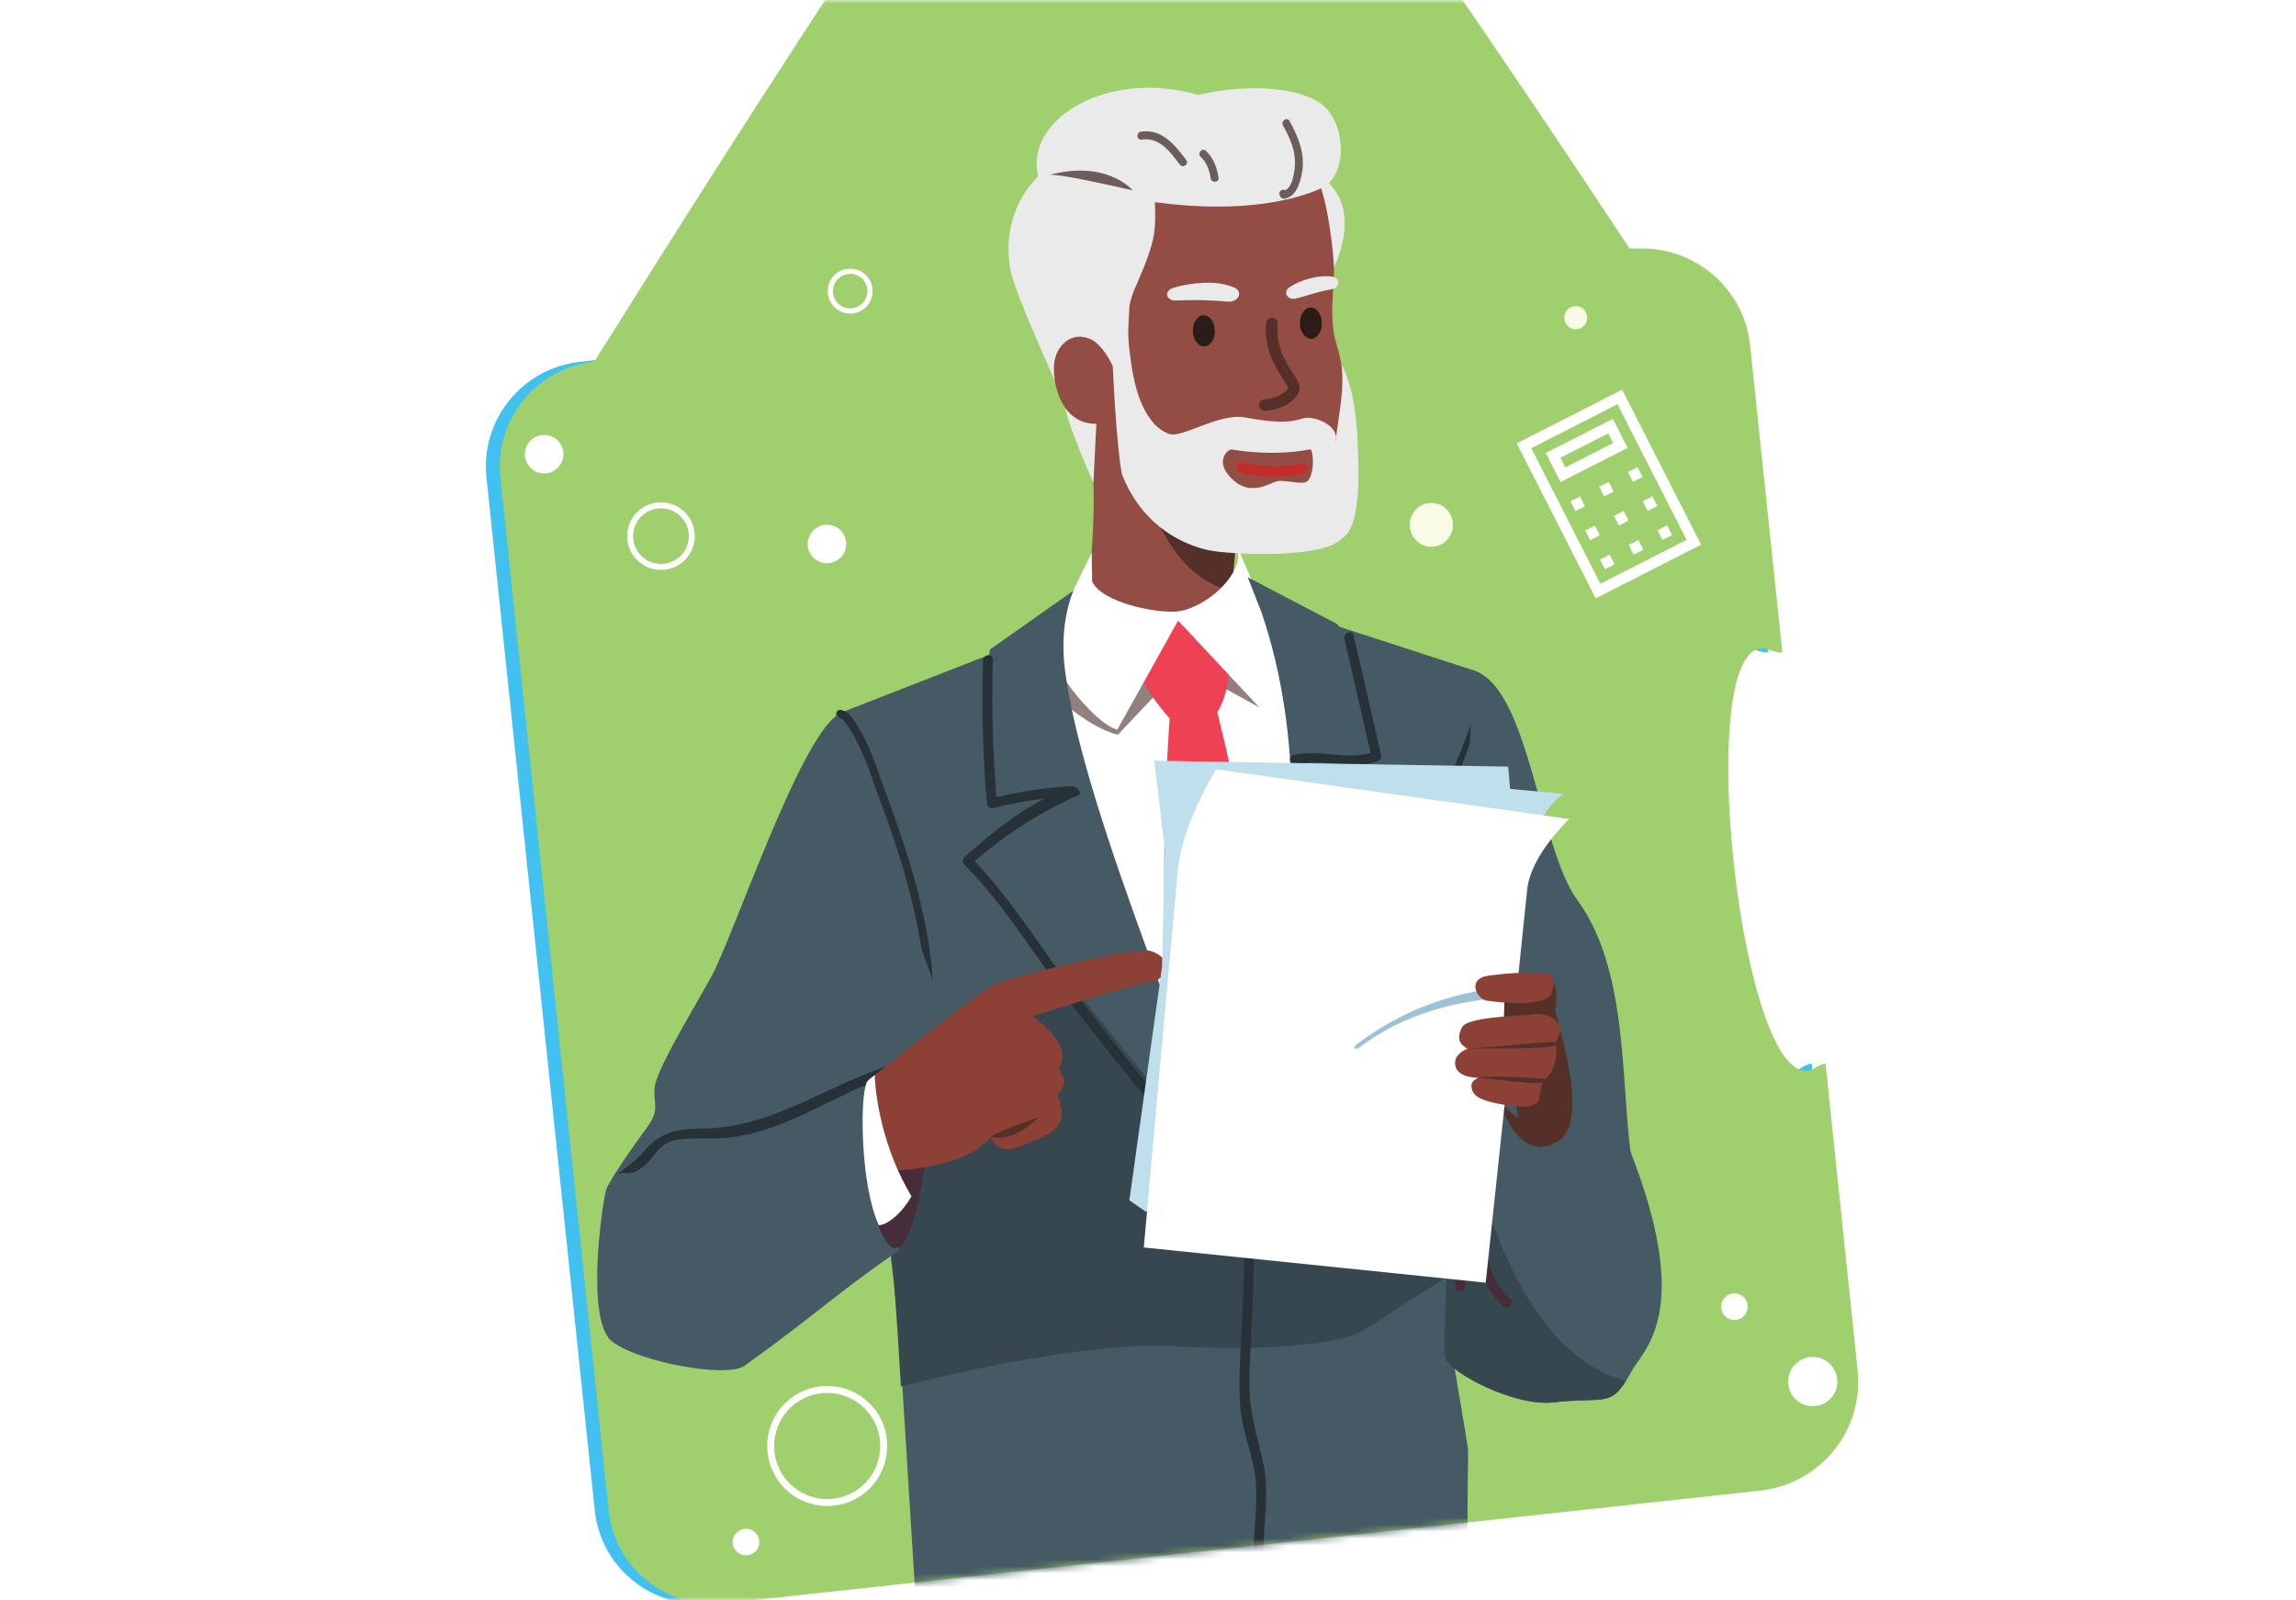 <?xml version="1.0" encoding="UTF-8"?>
<svg width="330px" height="230px" viewBox="0 0 330 230" version="1.1" xmlns="http://www.w3.org/2000/svg" xmlns:xlink="http://www.w3.org/1999/xlink">
    <rect x="0" y="0" width="330" height="230" fill="#808080" stroke="none"/>
    <title>Paying less</title>
    <defs>
        <rect id="path-1" x="0" y="0" width="330" height="230"></rect>
        <path d="M13.576,110.369 C5.255,111.271 -0.787,118.688 0.083,126.973 L15.649,275.455 C16.513,283.724 23.965,289.703 32.286,288.801 L181.144,272.61 C189.786,271.677 196.06,263.951 195.166,255.364 L190.546,211.22 C190.168,211.292 189.781,211.44 189.397,211.643 C189.29,211.702 189.167,211.767 189.067,211.843 C178.483,218.307 170.765,147.893 182.333,151.726 L183.019,151.957 C183.059,151.97 183.096,151.982 183.131,151.993 C183.551,152.125 183.973,152.165 184.344,152.169 L179.709,108.031 C178.815,99.444 171.076,93.246 162.434,94.179 C120.53,30.767 96.669,-0.623 90.85,0.009 C85.035,0.652 59.277,37.439 13.576,110.369 Z" id="path-3"></path>
    </defs>
    <g id="For-Clients" stroke="none" stroke-width="1" fill="none" fill-rule="evenodd">
        <g id="Why-CoTeams-images" transform="translate(-103, -191)">
            <g id="Why-coteams-Copy" transform="translate(103, 77)">
                <g id="Group-34" transform="translate(0, 114)">
                    <mask id="mask-2" fill="white">
                        <use xlink:href="#path-1"></use>
                    </mask>
                    <use id="Rectangle" fill="#FFFFFF" opacity="0" xlink:href="#path-1"></use>
                    <g id="Group-9" mask="url(#mask-2)">
                        <g transform="translate(69.335, -194)">
                            <g id="Group-2">
                                <g id="Group">
                                    <path d="M125.936,277.703 L129.159,274.649 C134.516,269.567 137.806,262.748 138.453,255.423 C138.845,250.865 138.176,246.195 136.538,241.919 C136.476,241.787 136.436,241.645 136.38,241.496 C136.279,241.168 136.228,240.804 136.187,240.461 L180.755,244.53 C189.091,245.286 195.261,252.597 194.536,260.895 L181.563,409.627 C180.844,417.909 173.498,424.017 165.162,423.26 L115.224,418.713 C115.216,418.582 115.231,418.442 115.239,418.317 C115.287,417.733 115.453,417.175 115.734,416.657 C115.797,416.534 115.854,416.428 115.917,416.305 C118.291,412.305 119.762,407.757 120.16,403.184 C120.8,395.929 118.793,388.731 114.489,382.901 L111.731,379.128 C106.514,372.074 98.528,367.582 89.768,366.78 C81.024,365.985 72.371,368.975 66.036,374.977 L62.819,378.015 C57.485,383.087 54.173,389.916 53.542,397.247 C53.15,401.805 53.803,406.469 55.451,410.768 C55.503,410.878 55.565,411.01 55.589,411.146 C55.782,411.726 55.843,412.313 55.796,412.897 C55.782,413.038 55.757,413.156 55.748,413.281 L16.045,409.67 C7.388,408.888 0.979,401.273 1.723,392.671 L5.572,348.453 C5.952,348.518 6.341,348.66 6.729,348.856 C6.836,348.913 6.96,348.977 7.062,349.05 C17.757,355.329 30.956,354.831 40.709,347.76 L44.447,345.057 C51.528,339.928 56.013,331.996 56.776,323.292 C57.533,314.604 54.476,306.004 48.412,299.661 L45.191,296.303 C36.814,287.588 23.923,284.718 12.31,288.981 C12.183,289.026 12.057,289.071 11.952,289.106 C11.535,289.246 11.113,289.293 10.742,289.304 L14.607,245.091 C15.351,236.49 22.98,230.158 31.637,230.94 L76.635,235.038 C76.544,235.387 76.427,235.709 76.256,236.029 C76.193,236.152 76.107,236.285 76.044,236.408 C73.683,240.322 72.219,244.799 71.811,249.35 C71.18,256.681 73.239,263.989 77.622,269.957 L80.27,273.526 C85.465,280.591 93.467,285.088 102.211,285.884 C110.949,286.696 119.602,283.705 125.936,277.703" id="Combined-Shape" fill="#41C1F0" transform="translate(98.129, 327.099) scale(-1, 1) rotate(1) translate(-98.129, -327.099) "></path>
                                    <g id="Group-21" transform="translate(2.499, 135.615)">
                                        <mask id="mask-4" fill="white">
                                            <use xlink:href="#path-3"></use>
                                        </mask>
                                        <use id="Path" fill="#A0CF6E" opacity="0" xlink:href="#path-3"></use>
                                        <path d="M167.915,141.882 L167.915,116.882 L150.915,116.882 L150.915,141.882 L167.915,141.882 Z M166.369,140.319 L152.46,140.319 L152.46,118.444 L166.369,118.444 L166.369,140.319 Z M164.824,124.694 L164.824,120.007 L154.005,120.007 L154.005,124.694 L164.824,124.694 Z M163.278,123.132 L155.551,123.132 L155.551,121.569 L163.278,121.569 L163.278,123.132 Z M155.551,129.382 L155.551,127.819 L154.005,127.819 L154.005,129.382 L155.551,129.382 Z M160.187,129.382 L160.187,127.819 L158.642,127.819 L158.642,129.382 L160.187,129.382 Z M164.824,129.382 L164.824,127.819 L163.278,127.819 L163.278,129.382 L164.824,129.382 Z M155.551,134.069 L155.551,132.507 L154.005,132.507 L154.005,134.069 L155.551,134.069 Z M160.187,134.069 L160.187,132.507 L158.642,132.507 L158.642,134.069 L160.187,134.069 Z M164.824,134.069 L164.824,132.507 L163.278,132.507 L163.278,134.069 L164.824,134.069 Z M155.551,138.757 L155.551,137.194 L154.005,137.194 L154.005,138.757 L155.551,138.757 Z M160.187,138.757 L160.187,137.194 L158.642,137.194 L158.642,138.757 L160.187,138.757 Z M164.824,138.757 L164.824,137.194 L163.278,137.194 L163.278,138.757 L164.824,138.757 Z" id="" fill="#FFFFFF" fill-rule="nonzero" mask="url(#mask-4)" transform="translate(159.415, 129.382) rotate(-27) translate(-159.415, -129.382) "></path>
                                        <g id="Group-2" mask="url(#mask-4)" fill-rule="nonzero">
                                            <g transform="translate(14, 71)">
                                                <path d="M69.861,47.317 C73.166,56.244 69.994,76.555 69.994,76.555 C69.994,76.555 89.27,81.703 89.403,76.065 C89.598,67.669 90.81,64.096 90.81,64.096 C90.81,64.096 75.333,42.767 69.861,47.317 Z" id="Path" fill="#944D45"></path>
                                                <path d="M91.172,72.318 C80.474,69.909 77.958,54.15 77.958,54.15 L93.376,60.936 C91.89,61.269 91.677,67.847 91.172,72.318 Z" id="Path" fill="#553029"></path>
                                                <path d="M126.173,83.791 C126.173,83.791 126.828,109.718 126.895,120.858 C126.932,127.228 125.511,145.648 124.294,160.27 C123.622,168.333 123.004,175.246 122.728,178.335 C122.623,179.453 122.57,180.071 122.57,180.071 C122.57,180.071 125.131,195.125 125.17,195.727 C125.217,196.334 125.021,203.631 125.114,207.694 C125.187,210.813 127.005,225.212 128.793,238.665 L97.4,241.5 L97.402,241.528 C97.457,242.058 96.994,242.327 96.58,242.271 C96.525,241.9 96.501,241.697 96.501,241.697 C96.501,241.697 96.511,241.894 96.522,242.257 C96.256,242.203 96.034,242.009 95.995,241.652 L95.992,241.623 L47.542,246 C46.591,229.364 45.031,205.904 44.367,194.7 C43.704,183.582 43.022,174.256 42.387,169.657 C41.509,163.218 42.565,159.301 43.074,151.603 C43.396,146.734 43.497,140.344 42.748,130.84 C41.705,117.616 35.772,104.599 34.573,92.281 C34.525,91.824 34.396,90.536 34.361,90.07 L59.382,80.307 L96.449,74.143 L118.837,81.415 L126.173,83.791 Z" id="Path" fill="#455A64"></path>
                                                <path d="M125.708,163.517 C125.176,160.522 124.722,157.146 123.742,154.105 C123.386,153.004 122.963,151.949 122.442,150.968 C120.343,147.02 117.184,143.567 115.96,139.212 C114.974,135.714 113.408,131.517 109.993,129.725 C108.531,128.958 106.842,128.53 105.226,128.24 C104.381,128.084 103.503,128.078 102.66,127.9 C101.368,127.628 100.366,126.79 99.233,126.171 C97.61,125.282 96.057,124.177 94.259,123.69 C92.211,123.135 90.44,122.793 88.321,122.926 C87.267,122.997 86.164,122.96 85.159,123.332 C84.295,123.651 83.612,124.312 82.766,124.667 C81.803,125.071 80.725,125.063 79.74,125.435 C78.336,125.961 77.13,126.576 75.646,126.916 C73.342,127.438 71.212,128.338 69.041,129.256 C66.728,130.233 64.347,131.051 62.057,132.084 C60.932,132.598 60.031,133.379 58.955,133.978 C58.256,134.366 57.566,134.667 56.979,135.232 C56.429,135.769 56.063,136.452 55.54,137.015 C54.623,138.015 53.405,138.709 52.356,139.554 C50.096,141.365 47.728,143.004 45.41,144.734 C44.516,145.399 43.577,145.993 42.628,146.562 C42.069,153.722 40.99,157.372 41.831,163.363 C42.433,167.639 43.061,176.314 43.652,186.651 C56.117,183.489 72.871,180.154 83.575,180.908 C86.098,181.084 104.879,181.792 110.332,178.462 C113.342,176.621 108.945,179.266 122.065,170.928 C123.29,170.247 124.747,169.429 125.47,168.173 C126.251,166.81 125.962,164.971 125.708,163.517 Z" id="Path" fill="#37474F"></path>
                                                <path d="M93.76,186.683 C93.794,190.654 94.937,194.037 95.756,197.843 C96.434,201.052 96.053,204.291 95.877,207.548 C95.666,211.382 95.643,215.218 95.757,219.051 C95.818,220.929 95.896,222.817 96.005,224.684 C96.276,229.391 96.693,234.074 97.142,238.758 C97.142,238.766 97.142,238.766 97.142,238.766 C97.221,239.567 97.293,240.372 97.371,241.174 L97.403,241.539 C97.458,242.068 96.995,242.338 96.581,242.281 C96.56,242.283 96.545,242.277 96.524,242.272 C96.257,242.217 96.036,242.024 95.996,241.666 L95.955,241.194 C95.763,239.207 95.58,237.229 95.403,235.237 C95.396,235.238 95.396,235.231 95.402,235.231 C95.15,232.474 94.918,229.708 94.738,226.946 C94.571,224.593 94.451,222.233 94.369,219.872 C94.25,216.231 94.237,212.587 94.393,208.949 C94.558,205.325 95.098,201.736 94.351,198.165 C93.734,195.25 92.674,192.56 92.435,189.553 C92.149,185.926 92.432,182.22 92.61,178.594 C92.998,170.918 93.431,163.257 91.512,155.782 C91.28,154.9 92.609,154.391 92.842,155.279 C94.56,161.974 94.498,168.809 94.158,175.711 C93.983,179.366 93.732,183.026 93.76,186.683 Z" id="Path" fill="#263238"></path>
                                                <path d="M93.94,75.298 C110.94,99.983 89.894,155.903 89.894,155.903 C89.894,155.903 64.962,97.091 65.607,82.804 L83.492,76.573 L93.94,75.298 Z" id="Path" fill="#FFFFFF"></path>
                                                <path d="M95.164,89.046 L87.866,85.035 L81.829,85.581 L74.816,92.999 C68.489,91.167 63.177,84.439 63.177,84.439 L66.431,80.637 L93.179,81.588 L95.164,89.046 Z" id="Path" fill="#92807F"></path>
                                                <path d="M90.89,79.814 C91.381,86.696 89.125,89.725 89.125,89.725 C89.125,89.725 95.098,112.942 96.271,132.333 C97.015,144.641 86.643,151.815 83.304,136.709 C79.965,121.602 82.277,90.629 82.277,90.629 C82.277,90.629 77.256,85.145 77.764,82.414 C78.274,79.682 83.488,76.573 83.488,76.573 L90.89,79.814 Z" id="Path" fill="#EE4154"></path>
                                                <path d="M92.143,67.57 C91.587,71.395 86.456,74.984 83.375,75.262 C80.291,75.541 72.587,74.006 71.146,70.975 L71.066,66.821 L64.909,79.475 C64.078,81.716 71.026,91.22 74.753,92.25 L83.492,76.573 L95.167,89.046 C95.173,89.104 100.237,83.784 97.092,77.427 C95.349,73.899 92.197,66.395 92.197,66.395 L92.143,67.57 Z" id="Path" fill="#FFFFFF"></path>
                                                <path d="M53.756,110.919 L68.174,100.384 L56.477,102.57 C56.477,102.57 55.726,83.224 56.481,80.709 L68.446,72.277 C67.01,75.828 66.75,79.984 67.241,83.776 C70.029,105.013 87.826,144.107 89.89,155.907 L53.756,110.919 Z" id="Path" fill="#455A64"></path>
                                                <path d="M95.451,75.319 C107.924,111.7 89.894,155.903 89.894,155.903 L116.853,105.407 L100.59,96.698 L111.894,95.49 C111.894,95.49 108.704,78.959 106.291,77.033 L93.5,70.349 L95.451,75.319 Z" id="Path" fill="#455A64"></path>
                                                <path d="M56.862,82.176 C56.673,88.787 56.847,95.376 57.366,101.967 C60.912,101.123 64.477,100.577 68.122,100.364 C68.927,100.316 69.868,101.354 69.138,101.676 C63.668,104.079 58.737,107.246 54.252,111.181 C59.652,116.764 63.828,123.732 68.542,129.886 C73.827,136.786 79.284,143.547 84.896,150.179 C85.489,150.877 84.329,151.696 83.745,151.004 C78.421,144.711 73.234,138.304 68.204,131.771 C63.126,125.173 58.67,117.553 52.78,111.671 C52.432,111.328 52.466,110.873 52.824,110.549 C56.558,107.186 59.924,104.443 64.327,102.151 C61.853,102.453 59.407,102.891 56.965,103.504 C56.531,103.616 56.056,103.403 56.012,102.901 C55.441,96.041 55.257,89.182 55.455,82.303 C55.482,81.399 56.888,81.26 56.862,82.176 Z M13.094,144.757 C17.051,144.823 20.687,146.043 23.88,148.4 C24.616,148.943 23.707,150.033 22.975,149.492 C20.103,147.373 16.699,145.346 13.137,145.288 C12.237,145.272 12.182,144.742 13.094,144.757 Z M34.913,89.398 L35.008,89.409 C36.359,89.655 37.073,91.164 37.737,92.263 C38.8,94.022 39.571,96.046 40.266,97.975 C41.811,102.261 43.417,106.504 44.761,110.858 C46.11,115.233 47.167,119.675 47.822,124.21 C48.506,128.967 48.28,133.6 47.903,138.38 C47.847,139.11 46.728,138.901 46.786,138.174 C47.15,133.5 47.356,128.969 46.685,124.316 C46.095,120.219 45.149,116.23 43.99,112.26 C42.876,108.44 41.505,104.695 40.124,100.972 C39.407,99.038 38.801,97.057 37.916,95.191 C37.474,94.254 37.04,93.246 36.453,92.404 C36.117,91.925 35.452,90.653 34.804,90.536 C34.087,90.401 34.287,89.275 35.008,89.409 Z" id="Combined-Shape" fill="#263238"></path>
                                                <path d="M137.995,139.06 C140.525,141.974 142.015,145.403 145.586,147.205 C147.877,148.363 147.874,150.457 148.52,152.892 C148.752,153.769 147.433,154.275 147.196,153.391 C146.84,152.051 146.681,149.648 145.557,148.699 C144.682,147.958 143.321,147.717 142.381,146.896 C140.129,144.927 138.791,142.131 136.84,139.886 C136.244,139.192 137.401,138.377 137.995,139.06 Z M127.08,88.755 C125.385,95.909 121.269,103.388 120.364,110.688 C120.251,111.594 118.86,111.337 118.972,110.431 C119.878,103.131 124.513,96.219 126.209,89.065 C126.42,88.179 127.294,87.859 127.08,88.755 Z M108.723,78.723 L112.654,95.821 C112.742,96.196 112.637,96.589 112.242,96.739 C110.34,97.453 108.442,97.366 106.538,97.199 L105.721,97.125 C104.496,97.012 103.267,96.91 102.033,97.008 C105.377,99.493 109.425,101.913 112.769,104.401 C113.502,104.945 112.592,106.034 111.864,105.494 C108.082,102.681 103.594,99.935 99.812,97.123 C99.409,96.826 99.496,96.029 100.011,95.907 C103.719,95.023 107.548,96.637 111.162,95.592 L107.399,79.221 C107.196,78.341 108.518,77.831 108.723,78.723 Z" id="Combined-Shape" fill="#263238"></path>
                                                <path d="M34.563,90.117 C28.908,93.832 19.504,122.235 16.273,127.994 C13.046,133.751 8.392,141.343 8.237,143.836 C8.087,146.333 9.067,146.836 7.062,149.547 C5.058,152.259 1.745,157.054 1.296,158.333 C0.847,159.611 -1.838,177.167 2.17,180.198 C6.179,183.229 18.704,185.439 21.155,183.68 C31.747,176.079 33.851,173.677 43.372,167.074 L39.462,145.834 C39.462,145.834 51.276,137.757 51.2,136.894 C51.123,136.035 34.563,90.117 34.563,90.117 Z" id="Path" fill="#455A64"></path>
                                                <path d="M6.611,152.973 C9.004,150.155 11.208,149.599 14.909,149.582 C24.941,149.542 32.522,143.635 41.723,140.566 C42.585,140.279 43.084,141.613 42.217,141.9 C34.498,144.47 27.598,149.724 19.418,150.824 C17.599,151.068 15.797,150.945 13.975,150.998 C12.746,151.033 11.294,151.056 10.163,151.595 C8.81,152.244 8.131,153.594 7.135,154.597 C6.54,155.199 5.96,155.601 5.188,155.899 C4.395,156.205 3.292,155.684 2.571,156.232 C2.06,156.618 4.98,154.893 6.611,152.973 Z" id="Path" fill="#263238"></path>
                                                <path d="M38.692,156.547 C43.323,181.104 48.17,154.106 47.091,149.822 C46.008,145.542 38.692,156.547 38.692,156.547 Z" id="Path" fill="#472C3B"></path>
                                                <path d="M42.114,155.635 C40.509,153.661 37.733,143.64 38.909,142.686 C40.085,141.731 55.765,129.072 57.955,128.449 C60.145,127.828 77.303,123.286 79.638,124.083 C82.261,124.979 83.278,127.714 79.421,128.488 C75.56,129.263 62.523,133.446 62.523,133.446 C62.523,133.446 68.689,137.426 66.33,140.859 C66.428,141.951 68.205,142.653 66.107,144.668 C67.414,148.088 66.796,149.684 63.223,151.148 C60.279,152.355 57.843,153.683 56.527,150.764 C53.062,155.462 42.114,155.635 42.114,155.635 Z" id="Path" fill="#8D4136"></path>
                                                <path d="M39.885,141.894 C39.308,142.333 38.595,142.855 38.673,143.209 C37.772,145.322 37.829,157.718 40.475,163.463 C41.824,163.45 43.987,161.475 45.17,159.307 C41.092,152.522 40.006,145.228 39.885,141.894 Z" id="Path" fill="#FFFFFF"></path>
                                                <path d="M56.527,150.767 C57.871,149.845 63.499,147.929 63.499,147.929 C59.715,151.656 57.072,150.862 56.527,150.767 Z" id="Path" fill="#553029"></path>
                                                <path d="M148.705,184.395 C148.406,184.945 148.129,185.418 147.868,185.828 C145.503,189.6 144.518,188.108 137.371,188.934 C131.903,189.565 122.399,184.627 121.826,182.42 C121.585,181.477 122.314,163.423 123.236,142.948 C124.488,115.173 125.908,83.707 125.908,83.707 C133.99,86.149 135.349,109.227 140.873,116.736 C148.103,126.575 147.13,142.334 148.513,152.892 C157.557,176.048 150.418,181.28 148.705,184.395 Z" id="Path" fill="#455A64"></path>
                                                <path d="M147.868,185.828 C145.503,189.6 144.518,188.108 137.371,188.934 C131.903,189.565 122.399,184.627 121.826,182.42 C121.585,181.477 122.314,163.423 123.236,142.948 C126.699,160.176 133.07,181.905 147.868,185.828 Z" id="Path" fill="#37474F"></path>
                                                <path d="M137.195,151.85 C132.234,153.901 129.847,146.072 129.847,146.072 L137.195,151.85 Z" id="Path" fill="#553029"></path>
                                                <path d="M126.134,161.187 C126.189,160.276 127.58,160.537 127.525,161.44 C127.266,165.621 127.78,171.159 131.185,174.037 C131.883,174.629 130.977,175.721 130.279,175.131 C126.449,171.892 125.843,165.89 126.134,161.187 Z" id="Path" fill="#472C3B"></path>
                                                <path d="M123.602,163.321 C123.646,162.411 125.035,162.673 124.992,163.574 C124.856,166.467 124.78,169.358 124.758,172.255 C124.75,173.161 123.344,173.299 123.351,172.382 C123.376,169.358 123.462,166.34 123.602,163.321 Z" id="Path" fill="#472C3B"></path>
                                                <polygon id="Path" fill="#BFDFED" points="76.483 159.886 78.827 161.511 126.713 162.495 131.463 103.925 130.944 97.559 80.057 96.709 81.585 109.456 81.181 126.376"></polygon>
                                                <path d="M120.301,99.592 C113.373,99.099 138.97,101.497 138.97,101.497 C136.313,102.722 133.884,108.835 131.455,113.494 L116.705,112.65 L120.301,99.592 Z" id="Path" fill="#BFDFED"></path>
                                                <path d="M78.562,166.664 L127.705,171.724 C127.705,171.724 133.177,120.369 133.655,115.313 C134.132,110.256 139.723,105.092 139.723,105.092 L88.971,97.946 C88.971,97.946 84.08,105.783 83.463,112.325 C82.845,118.867 78.562,166.664 78.562,166.664 Z" id="Path" fill="#FFFFFF"></path>
                                                <path d="M109.127,137.499 C115.783,132.436 123.516,129.626 131.849,129.238 C132.755,129.196 132.677,130.618 131.775,130.66 C123.849,131.029 116.027,133.006 109.693,137.823 C108.975,138.367 108.399,138.051 109.127,137.499 Z" id="Path" fill="#9EC2D3"></path>
                                                <path d="M137.393,132.17 C137.743,132.362 138.266,134.863 138.4,135.36 C142.672,151.136 138.2,151.915 135.51,152.158 C132.778,151.755 131.881,147.278 131.951,143.32 L134.238,133.303 L137.393,132.17 Z" id="Path" fill="#553029"></path>
                                                <path d="M137.385,128.096 C138.629,131.412 137.081,134.468 137.081,134.468 L130.274,134.974 L130.407,130.986 L137.385,128.096 Z" id="Path" fill="#553029"></path>
                                                <path d="M134.62,133.135 C131.045,133.486 125.031,133.6 124.288,135.043 C123.439,136.696 124.02,137.51 125.087,138.099 C125.087,138.099 122.826,138.892 123.391,140.735 C123.881,142.345 126.723,142.276 126.723,142.276 C126.723,142.276 125.587,142.595 125.656,143.495 C125.758,144.795 126.566,145.549 130.731,146.227 C133.322,146.646 135.197,146.383 135.37,145.313 C135.544,144.247 135.624,143.738 135.945,142.782 C137.138,141.909 137.802,140.109 137.872,138.717 C137.911,137.916 137.782,137.635 137.788,137.136 C137.795,136.764 138.478,136.157 138.392,135.356 C138.215,133.64 136.343,132.968 134.62,133.135 Z" id="Path" fill="#8D4136"></path>
                                                <path d="M137.792,137.14 C135.874,137.082 129.836,137.782 125.091,138.103 C126.861,137.997 135.515,138.237 137.834,137.652 C137.811,137.481 137.794,137.316 137.792,137.14 Z" id="Path" fill="#553029"></path>
                                                <path d="M126.332,142.268 C128.94,142.397 133.951,143.28 135.895,142.952 C135.912,142.896 136.296,142.555 136.357,142.434 C134.499,142.277 128.544,141.927 126.332,142.268 Z" id="Path" fill="#553029"></path>
                                                <path d="M137.183,130.125 C138.048,127.378 136.949,127.143 134.01,127.163 C131.071,127.186 129.17,127.469 128.055,127.617 C124.995,128.013 126.352,130.98 127.875,131.196 C132.994,131.921 136.758,131.47 137.183,130.125 Z" id="Path" fill="#8D4136"></path>
                                                <path d="M108.191,42.906 C107.151,39.225 104.944,36.125 103.115,32.919 C102.649,32.099 101.653,32.831 101.901,33.646 C100.83,34.645 101.478,36.745 101.134,38.148 C100.751,39.713 100.04,40.83 99.874,42.499 C99.699,44.243 99.806,46.009 99.973,47.759 C100.385,52.074 100.556,63.338 105.416,64.859 C109.605,66.169 109.456,56.655 109.39,54.011 C109.297,50.299 109.208,46.495 108.191,42.906 Z" id="Path" fill="#EAEAEA"></path>
                                                <path d="M103.7,12.511 C110.943,17.313 105.422,26.752 105.422,26.752 L100.672,16.241 L103.7,12.511 Z" id="Path" fill="#EAEAEA"></path>
                                                <path d="M106.744,46.296 C105.893,52.299 105.262,56.972 104.932,62.361 C104.679,66.56 91.445,66.204 88.314,65.393 C80.021,63.248 75.76,57.865 75.072,54.317 C72.899,43.091 68.165,43.182 66.492,41.262 C64.861,31.534 64.209,17.803 72.135,13.12 C79.423,8.802 99.724,4.175 103.383,12.817 C104.874,15.356 105.985,24.182 105.905,26.676 C105.835,29.177 105.268,33.111 106.093,36.238 C106.836,38.986 107.56,40.52 106.744,46.296 Z" id="Path" fill="#944D45"></path>
                                                <path d="M105.125,3.329 C102.706,0.131 94.536,-0.875 86.338,1.028 C73.573,-2.721 61.374,4.38 63.381,12.72 C58.926,17.201 58.684,22.893 59.461,26.479 C60.238,30.064 66.445,43.533 66.445,43.533 C66.445,43.533 67.046,43.457 67.252,45.773 C67.459,48.094 71.321,56.771 71.321,56.771 L72.045,42.237 L74.1,40.016 C75.278,40.523 75.281,40.523 76.594,38.451 C76.116,35.055 76.427,33.507 76.471,31.875 C76.524,29.972 77.82,27.834 78.804,25.204 C80.224,21.405 80.265,20.287 80.166,16.441 C92.929,18.186 100.762,15.966 104.095,14.427 C107.43,12.892 107.78,6.84 105.125,3.329 Z" id="Path" fill="#EAEAEA"></path>
                                                <path d="M74.105,40.022 C73.312,38.279 72.132,36.682 70.896,36.122 C68.205,34.904 65.891,37.032 65.669,39.773 C65.392,43.181 67.298,50.072 74.057,47.862 L74.105,40.022 Z" id="Path" fill="#944D45"></path>
                                                <path d="M85.615,34.973 C85.584,33.734 86.266,32.709 87.138,32.688 C88.011,32.666 88.747,33.654 88.778,34.893 C88.809,36.131 88.126,37.157 87.255,37.178 C86.383,37.203 85.646,36.215 85.615,34.973 Z" id="Path" fill="#2A1C16"></path>
                                                <path d="M100.997,33.868 C100.966,32.63 101.649,31.604 102.52,31.583 C103.392,31.563 104.128,32.55 104.16,33.789 C104.191,35.028 103.509,36.053 102.637,36.073 C101.761,36.095 101.028,35.107 100.997,33.868 Z" id="Path" fill="#2A1C16"></path>
                                                <path d="M96.363,46.393 C96.235,46.404 96.102,46.412 95.975,46.416 C95.517,46.43 95.141,46.066 95.129,45.605 C95.116,45.144 95.49,44.761 95.93,44.753 C97.685,44.71 99.128,43.624 99.313,43.112 C99.239,42.895 98.911,42.387 98.641,41.975 C97.562,40.308 95.752,37.515 96.175,33.774 C96.227,33.318 96.628,32.989 97.088,33.041 C97.54,33.094 97.867,33.505 97.814,33.961 C97.46,37.104 99.004,39.487 100.025,41.062 C100.652,42.032 101.068,42.672 100.954,43.332 C100.709,44.801 98.577,46.193 96.363,46.393 Z" id="Path" fill="#553029"></path>
                                                <path d="M90.578,30.724 C89.981,30.698 89.416,30.636 88.823,30.604 C88.226,30.578 87.623,30.531 86.999,30.521 C86.375,30.511 85.741,30.51 85.098,30.524 L83.174,30.569 L83.082,30.572 C82.424,30.587 81.898,30.188 81.91,29.678 C81.918,29.291 82.232,28.955 82.67,28.807 C83.421,28.555 84.113,28.399 84.861,28.268 C85.595,28.147 86.348,28.065 87.107,28.035 C87.868,28.005 88.643,28.023 89.411,28.124 C90.176,28.234 90.946,28.424 91.636,28.742 C92.279,29.038 92.463,29.692 92.046,30.202 C91.756,30.562 91.246,30.755 90.747,30.734 L90.578,30.724 Z" id="Path" fill="#EAEAEA"></path>
                                                <path d="M99.43,28.721 C100.274,28.136 101.257,27.713 102.312,27.428 C102.839,27.289 103.387,27.177 103.949,27.123 C104.508,27.064 105.095,27.065 105.66,27.145 C106.237,27.225 106.614,27.693 106.501,28.188 C106.417,28.567 106.07,28.851 105.656,28.928 L105.6,28.939 C104.746,29.097 103.909,29.292 103.045,29.541 L101.741,29.927 C101.299,30.054 100.852,30.194 100.378,30.297 L100.324,30.307 C99.745,30.433 99.174,30.137 99.045,29.647 C98.953,29.298 99.115,28.942 99.43,28.721 Z" id="Path" fill="#EAEAEA"></path>
                                                <path d="M65.003,12.516 C73.351,10.328 76.956,14.742 76.956,14.742 C76.956,14.742 66.629,12.315 65.003,12.516 Z" id="Path" fill="#6C5C5C"></path>
                                                <path d="M94.47,55.691 C96.821,55.977 100.078,55.927 101.646,55.362 C102.029,55.224 102.227,54.802 102.089,54.417 C101.953,54.031 101.535,53.831 101.152,53.97 C99.248,54.656 94.209,54.399 92.872,53.854 C92.497,53.701 92.069,53.882 91.916,54.264 C91.763,54.642 91.948,55.074 92.324,55.227 C92.809,55.425 93.572,55.582 94.47,55.691 Z" id="Path" fill="#C52C27"></path>
                                                <path d="M101.388,47.526 C99.209,48.24 96.928,48.074 93.155,47.379 C89.393,46.682 84.089,50.392 82.205,49.747 C80.31,49.095 77.486,46.585 76.598,38.455 L74.105,40.022 C74.105,40.022 74.571,50.941 75.397,55.44 C76.663,58.913 80.002,64.44 87.466,66.372 C90.594,67.183 107.224,67.951 107.481,63.748 C109.114,55.585 105.623,54.46 106.195,50.218 C106.199,50.196 106.198,50.182 106.204,50.16 C105.947,48.165 102.739,47.083 101.388,47.526 Z M101.599,56.74 C100.446,56.865 98.98,56.406 97.889,56.512 C96.806,56.609 93.612,59.284 90.648,55.56 C88.987,53.472 90.652,51.965 91.173,51.976 C97.353,52.995 101.489,52.128 102.453,51.976 C103.029,51.877 103.206,56.573 101.599,56.74 Z" id="Shape" fill="#EAEAEA"></path>
                                                <path d="M84.659,10.376 C83.023,8.207 81.155,5.852 78.147,6.308 C77.426,6.416 77.524,7.555 78.248,7.447 C80.819,7.06 82.353,9.205 83.736,11.04 C84.175,11.625 85.106,10.967 84.659,10.376 Z" id="Path" fill="#6C5C5C"></path>
                                                <path d="M87.472,9.057 C86.93,8.561 86.206,9.438 86.744,9.934 C87.621,10.74 87.989,11.858 88.17,13.011 C88.285,13.733 89.416,13.638 89.3,12.909 C89.074,11.446 88.583,10.076 87.472,9.057 Z" id="Path" fill="#6C5C5C"></path>
                                                <path d="M99.493,4.755 C99.135,4.116 98.213,4.78 98.567,5.42 C99.508,7.107 100.338,8.902 100.292,10.884 C100.27,11.835 100.019,14.214 98.9,14.72 C98.496,14.489 97.852,14.854 98.076,15.401 C98.099,15.46 98.122,15.516 98.145,15.575 C98.236,15.794 98.479,15.982 98.726,15.945 C100.386,15.686 100.901,14.023 101.232,12.553 C101.873,9.737 100.844,7.182 99.493,4.755 Z" id="Path" fill="#6C5C5C"></path>
                                            </g>
                                        </g>
                                    </g>
                                    <circle id="Oval" fill="#FFFFFF" fill-rule="nonzero" transform="translate(191.21, 392.552) rotate(-45) translate(-191.21, -392.552) " cx="191.21" cy="392.552" r="3.536"></circle>
                                    <ellipse id="Oval" fill="#FFFFFF" fill-rule="nonzero" cx="49.523" cy="272.179" rx="2.768" ry="2.766"></ellipse>
                                    <ellipse id="Oval" fill="#FFFFFF" fill-rule="nonzero" cx="8.875" cy="259.272" rx="2.768" ry="2.766"></ellipse>
                                    <ellipse id="Oval" fill="#FFFFFF" fill-rule="nonzero" cx="136.898" cy="354.933" rx="2.768" ry="2.766"></ellipse>
                                    <ellipse id="Oval" stroke="#FFFFFF" stroke-width="0.861" cx="25.663" cy="271.048" rx="4.431" ry="4.429"></ellipse>
                                    <ellipse id="Oval" stroke="#FFFFFF" stroke-width="0.744" transform="translate(52.86, 235.842) rotate(-76.585) translate(-52.86, -235.842) " cx="52.86" cy="235.842" rx="2.853" ry="2.854"></ellipse>
                                    <circle id="Oval" stroke="#FFFFFF" transform="translate(49.559, 401.81) rotate(-45) translate(-49.559, -401.81) " cx="49.559" cy="401.81" r="8.127"></circle>
                                    <circle id="Oval" fill="#FFFFFF" fill-rule="nonzero" transform="translate(179.952, 381.789) rotate(-45) translate(-179.952, -381.789) " cx="179.952" cy="381.789" r="1.911"></circle>
                                    <circle id="Oval" fill="#FFFFFF" fill-rule="nonzero" transform="translate(37.883, 415.613) rotate(-45) translate(-37.883, -415.613) " cx="37.883" cy="415.613" r="1.911"></circle>
                                    <g transform="translate(17.378, 188)"></g>
                                    <g transform="translate(159.325, 365.783)"></g>
                                </g>
                                <g id="Group" opacity="0.25" transform="translate(97.07, 368.236)" fill="#EDB08A" fill-rule="nonzero">
                                    <path d="M0,0.248 C0.106,0.323 0.405,0.273 1.001,0 C1.001,0 1.001,0 1.001,0 C0.682,0.099 0.341,0.174 0,0.248 Z" id="Path"></path>
                                </g>
                            </g>
                            <g id="Group" transform="translate(170.752, 251.808) scale(-1, 1) translate(-170.752, -251.808) translate(133.284, 231.031)">
                                <path d="M74.935,38.399 C74.935,40.141 73.546,41.553 71.831,41.553 C70.116,41.553 68.726,40.141 68.726,38.399 C68.726,36.657 70.116,35.245 71.831,35.245 C73.546,35.245 74.935,36.657 74.935,38.399" id="Fill-321" fill="#F9FBE7"></path>
                                <path d="M52.718,8.625 C52.718,9.546 51.982,10.293 51.075,10.293 C50.168,10.293 49.433,9.546 49.433,8.625 C49.433,7.703 50.168,6.956 51.075,6.956 C51.982,6.956 52.718,7.703 52.718,8.625" id="Fill-322" fill="#F9FBE7"></path>
                            </g>
                        </g>
                    </g>
                </g>
            </g>
        </g>
    </g>
</svg>